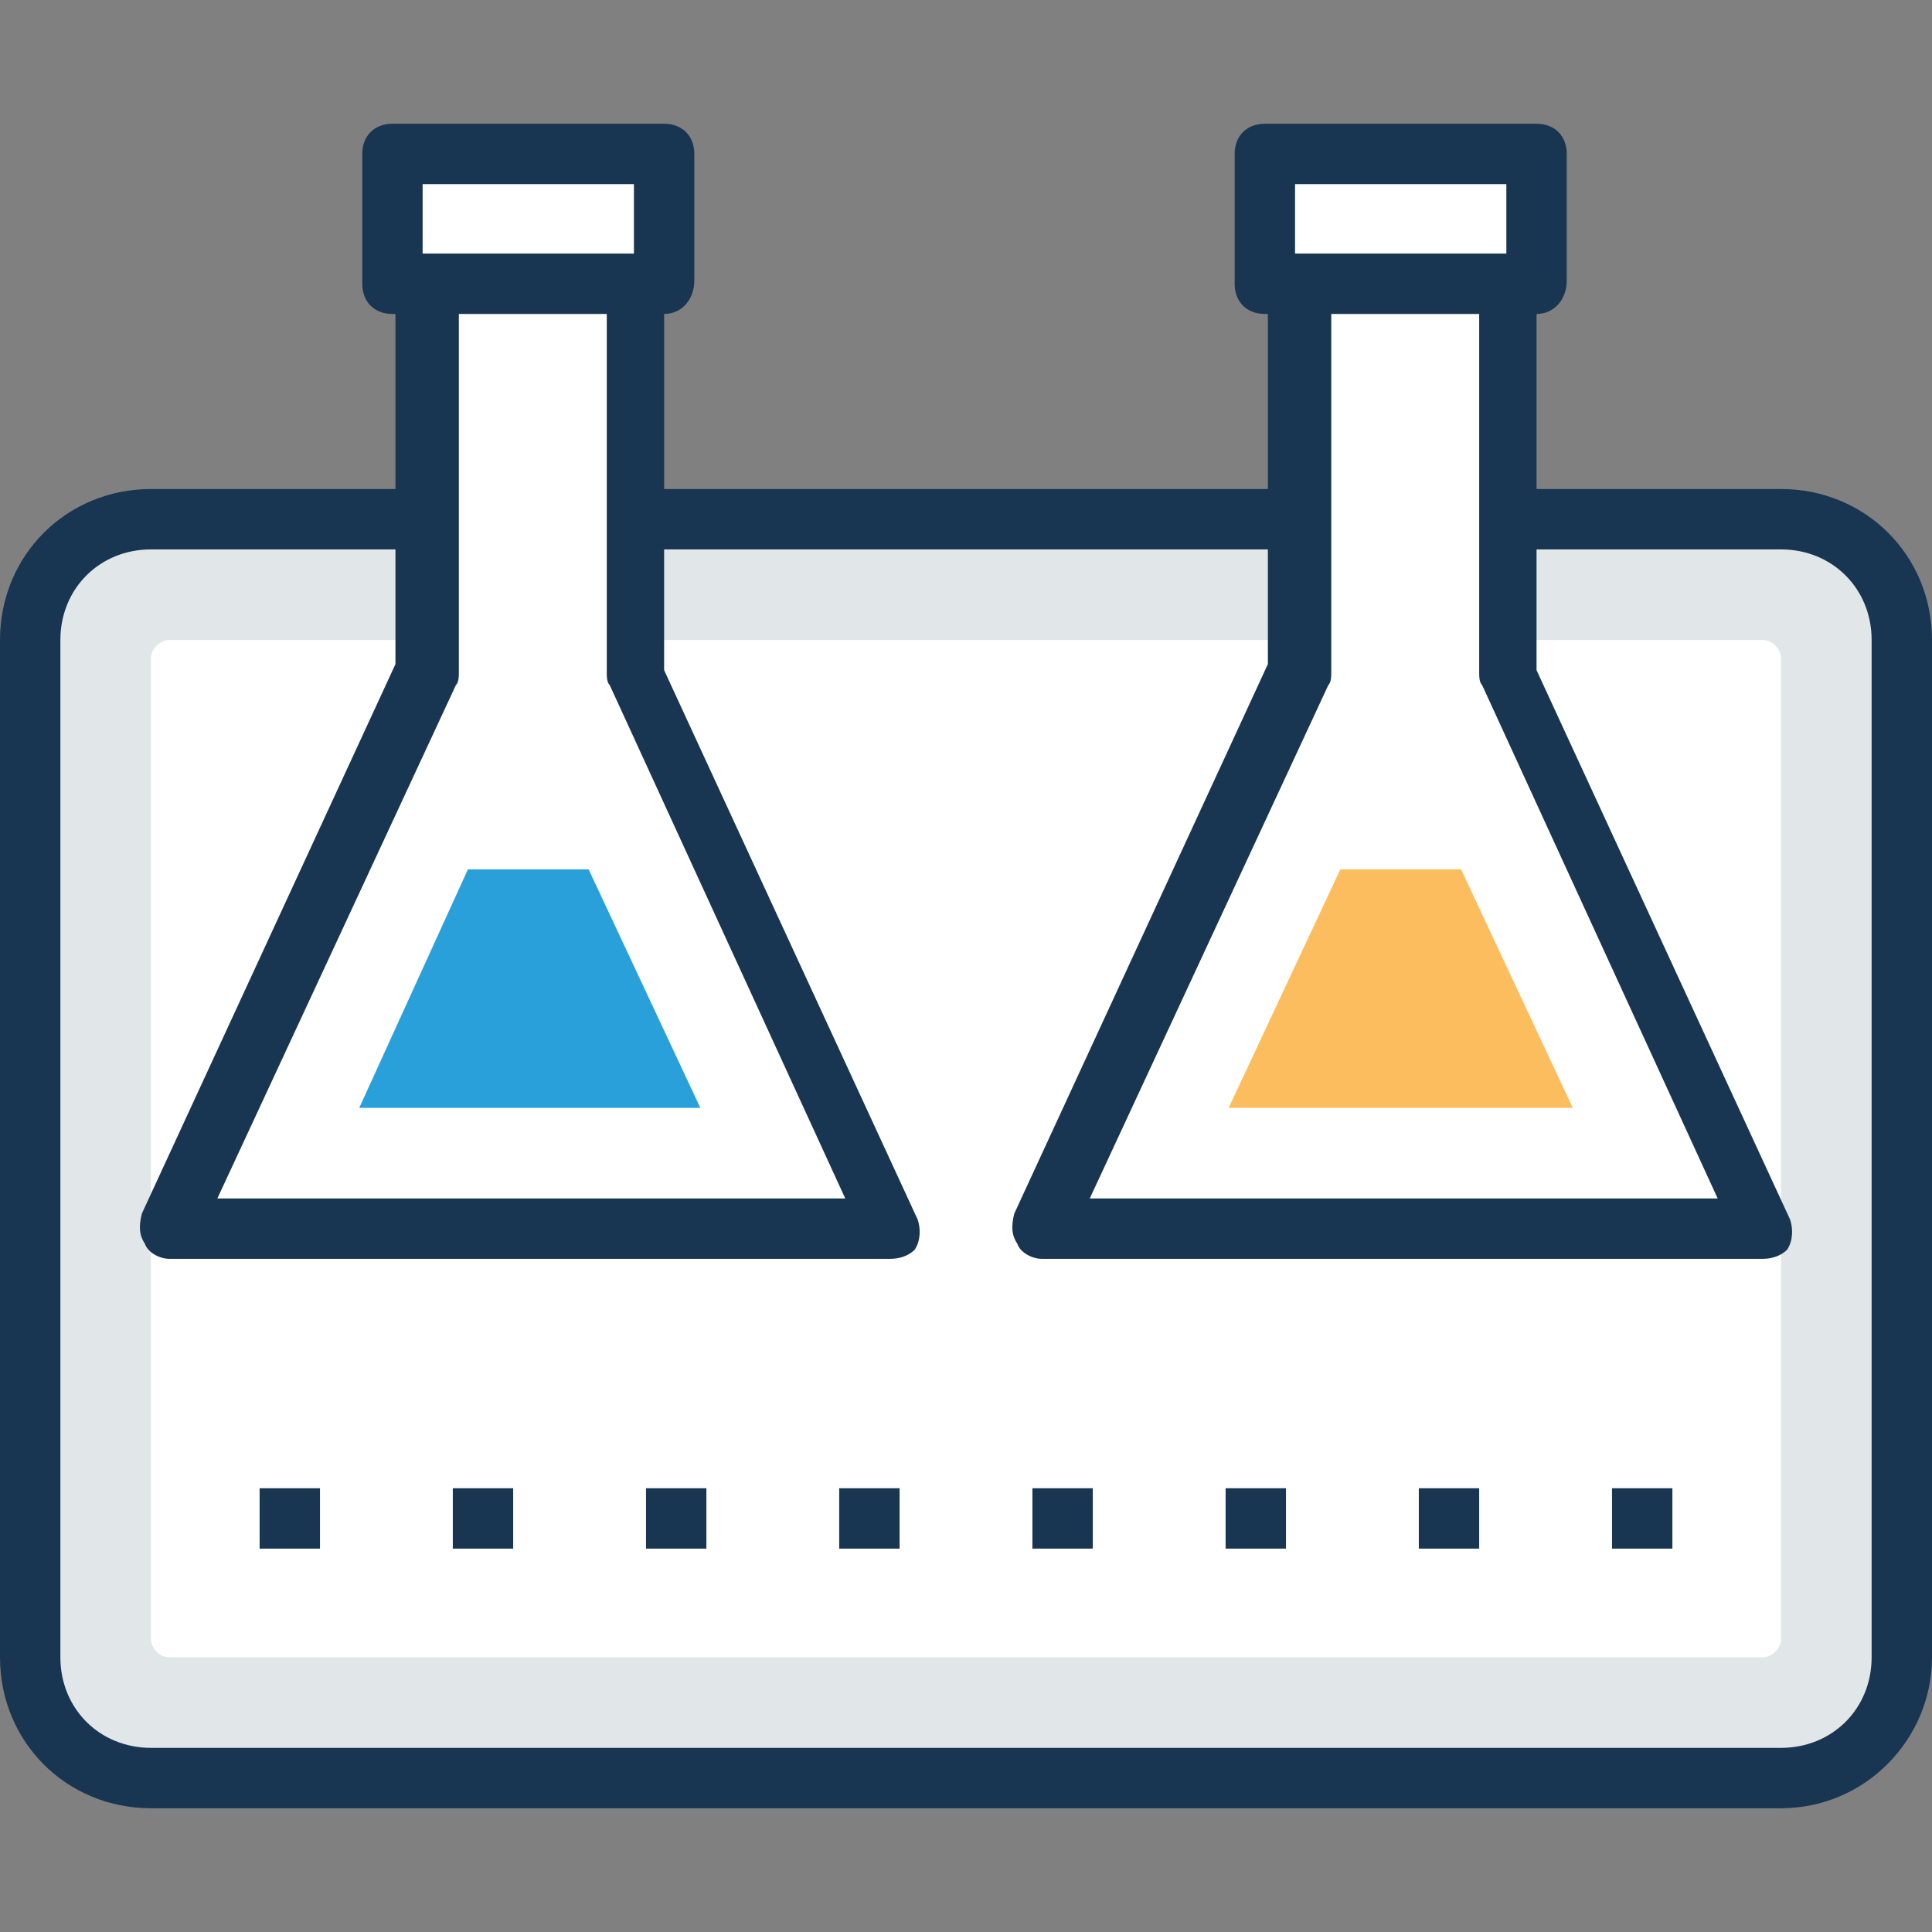 <?xml version="1.0" encoding="iso-8859-1"?>
<!-- Generator: Adobe Illustrator 19.0.0, SVG Export Plug-In . SVG Version: 6.00 Build 0)  -->
<svg version="1.1" id="Capa_1" xmlns="http://www.w3.org/2000/svg" xmlns:xlink="http://www.w3.org/1999/xlink" x="0px" y="0px"
	 viewBox="0 0 504.123 504.123" style="enable-background:new 0 0 504.123 504.123;" xml:space="preserve">
<rect x="0" y="0" width="504.123" height="504.123" fill="#808080" stroke="none"/>
<path style="fill:#E1E6E8;" d="M464.738,135.483H39.385c-17.329,0-31.508,14.178-31.508,31.508v265.452
	c0,17.329,14.178,31.508,31.508,31.508h425.354c17.329,0,31.508-14.178,31.508-31.508V166.991
	C496.246,149.662,482.068,135.483,464.738,135.483z"/>
<path style="fill:#183651;" d="M464.738,471.828H39.385C17.329,471.828,0,454.498,0,432.443V166.991
	c0-22.055,17.329-39.385,39.385-39.385h425.354c22.055,0,39.385,17.329,39.385,39.385v265.452
	C504.123,453.711,486.794,471.828,464.738,471.828z M39.385,143.36c-13.391,0-23.631,10.24-23.631,23.631v265.452
	c0,13.391,10.24,23.631,23.631,23.631h425.354c13.391,0,23.631-10.24,23.631-23.631V166.991c0-13.391-10.24-23.631-23.631-23.631
	H39.385z"/>
<path style="fill:#FFFFFF;" d="M44.111,432.443c-2.363,0-4.726-2.363-4.726-4.726v-256c0-2.363,2.363-4.726,4.726-4.726h415.902
	c2.363,0,4.726,2.363,4.726,4.726v256c0,2.363-2.363,4.726-4.726,4.726L44.111,432.443L44.111,432.443z"/>
<g>
	<rect x="67.742" y="388.332" style="fill:#183651;" width="15.754" height="15.754"/>
	<rect x="118.154" y="388.332" style="fill:#183651;" width="15.754" height="15.754"/>
	<rect x="218.978" y="388.332" style="fill:#183651;" width="15.754" height="15.754"/>
	<rect x="168.566" y="388.332" style="fill:#183651;" width="15.754" height="15.754"/>
	<rect x="269.391" y="388.332" style="fill:#183651;" width="15.754" height="15.754"/>
	<rect x="370.215" y="388.332" style="fill:#183651;" width="15.754" height="15.754"/>
	<rect x="319.803" y="388.332" style="fill:#183651;" width="15.754" height="15.754"/>
	<rect x="420.628" y="388.332" style="fill:#183651;" width="15.754" height="15.754"/>
</g>
<polygon style="fill:#FFFFFF;" points="165.415,176.443 165.415,74.043 111.065,74.043 111.065,176.443 44.111,320.591 
	232.369,320.591 "/>
<path style="fill:#183651;" d="M232.369,328.468H44.111c-2.363,0-5.514-1.575-6.302-3.938c-1.575-2.363-1.575-4.726-0.788-7.877
	l66.166-143.36V74.043c0-4.726,3.151-7.877,7.877-7.877h54.351c4.726,0,7.877,3.151,7.877,7.877v100.825l66.166,143.36
	c0.788,2.363,0.788,5.514-0.788,7.877C237.095,327.68,234.732,328.468,232.369,328.468z M56.714,312.714h163.84l-61.44-133.908
	c-0.788-0.788-0.788-2.363-0.788-3.151V81.132h-38.597v94.523c0,0.788,0,2.363-0.788,3.151L56.714,312.714z"/>
<polygon style="fill:#2AA0DA;" points="122.092,226.855 93.735,289.083 182.745,289.083 153.6,226.855 "/>
<rect x="102.4" y="40.172" style="fill:#FFFFFF;" width="70.892" height="33.083"/>
<path style="fill:#183651;" d="M173.292,81.92H102.4c-4.726,0-7.877-3.151-7.877-7.877V40.172c0-4.726,3.151-7.877,7.877-7.877
	h70.892c4.726,0,7.877,3.151,7.877,7.877v33.083C181.169,77.982,178.018,81.92,173.292,81.92z M110.277,66.166h55.138V48.049
	h-55.138V66.166z"/>
<polygon style="fill:#FFFFFF;" points="393.058,176.443 393.058,74.043 338.708,74.043 338.708,176.443 271.754,320.591 
	460.012,320.591 "/>
<path style="fill:#183651;" d="M460.012,328.468H271.754c-2.363,0-5.514-1.575-6.302-3.938c-1.575-2.363-1.575-4.726-0.788-7.877
	l66.166-143.36V74.043c0-4.726,3.151-7.877,7.877-7.877h54.351c4.726,0,7.877,3.151,7.877,7.877v100.825l66.166,143.36
	c0.788,2.363,0.788,5.514-0.788,7.877C464.738,327.68,462.375,328.468,460.012,328.468z M284.357,312.714h163.84l-61.44-133.908
	c-0.788-0.788-0.788-2.363-0.788-3.151V81.132h-38.597v94.523c0,0.788,0,2.363-0.788,3.151L284.357,312.714z"/>
<polygon style="fill:#FCBD5E;" points="349.735,226.855 320.591,289.083 410.388,289.083 381.243,226.855 "/>
<rect x="330.043" y="40.172" style="fill:#FFFFFF;" width="70.892" height="33.083"/>
<path style="fill:#183651;" d="M400.935,81.92h-70.892c-4.726,0-7.877-3.151-7.877-7.877V40.172c0-4.726,3.151-7.877,7.877-7.877
	h70.892c4.726,0,7.877,3.151,7.877,7.877v33.083C408.812,77.982,405.662,81.92,400.935,81.92z M337.92,66.166h55.138V48.049H337.92
	V66.166z"/>
<g>
</g>
<g>
</g>
<g>
</g>
<g>
</g>
<g>
</g>
<g>
</g>
<g>
</g>
<g>
</g>
<g>
</g>
<g>
</g>
<g>
</g>
<g>
</g>
<g>
</g>
<g>
</g>
<g>
</g>
</svg>

